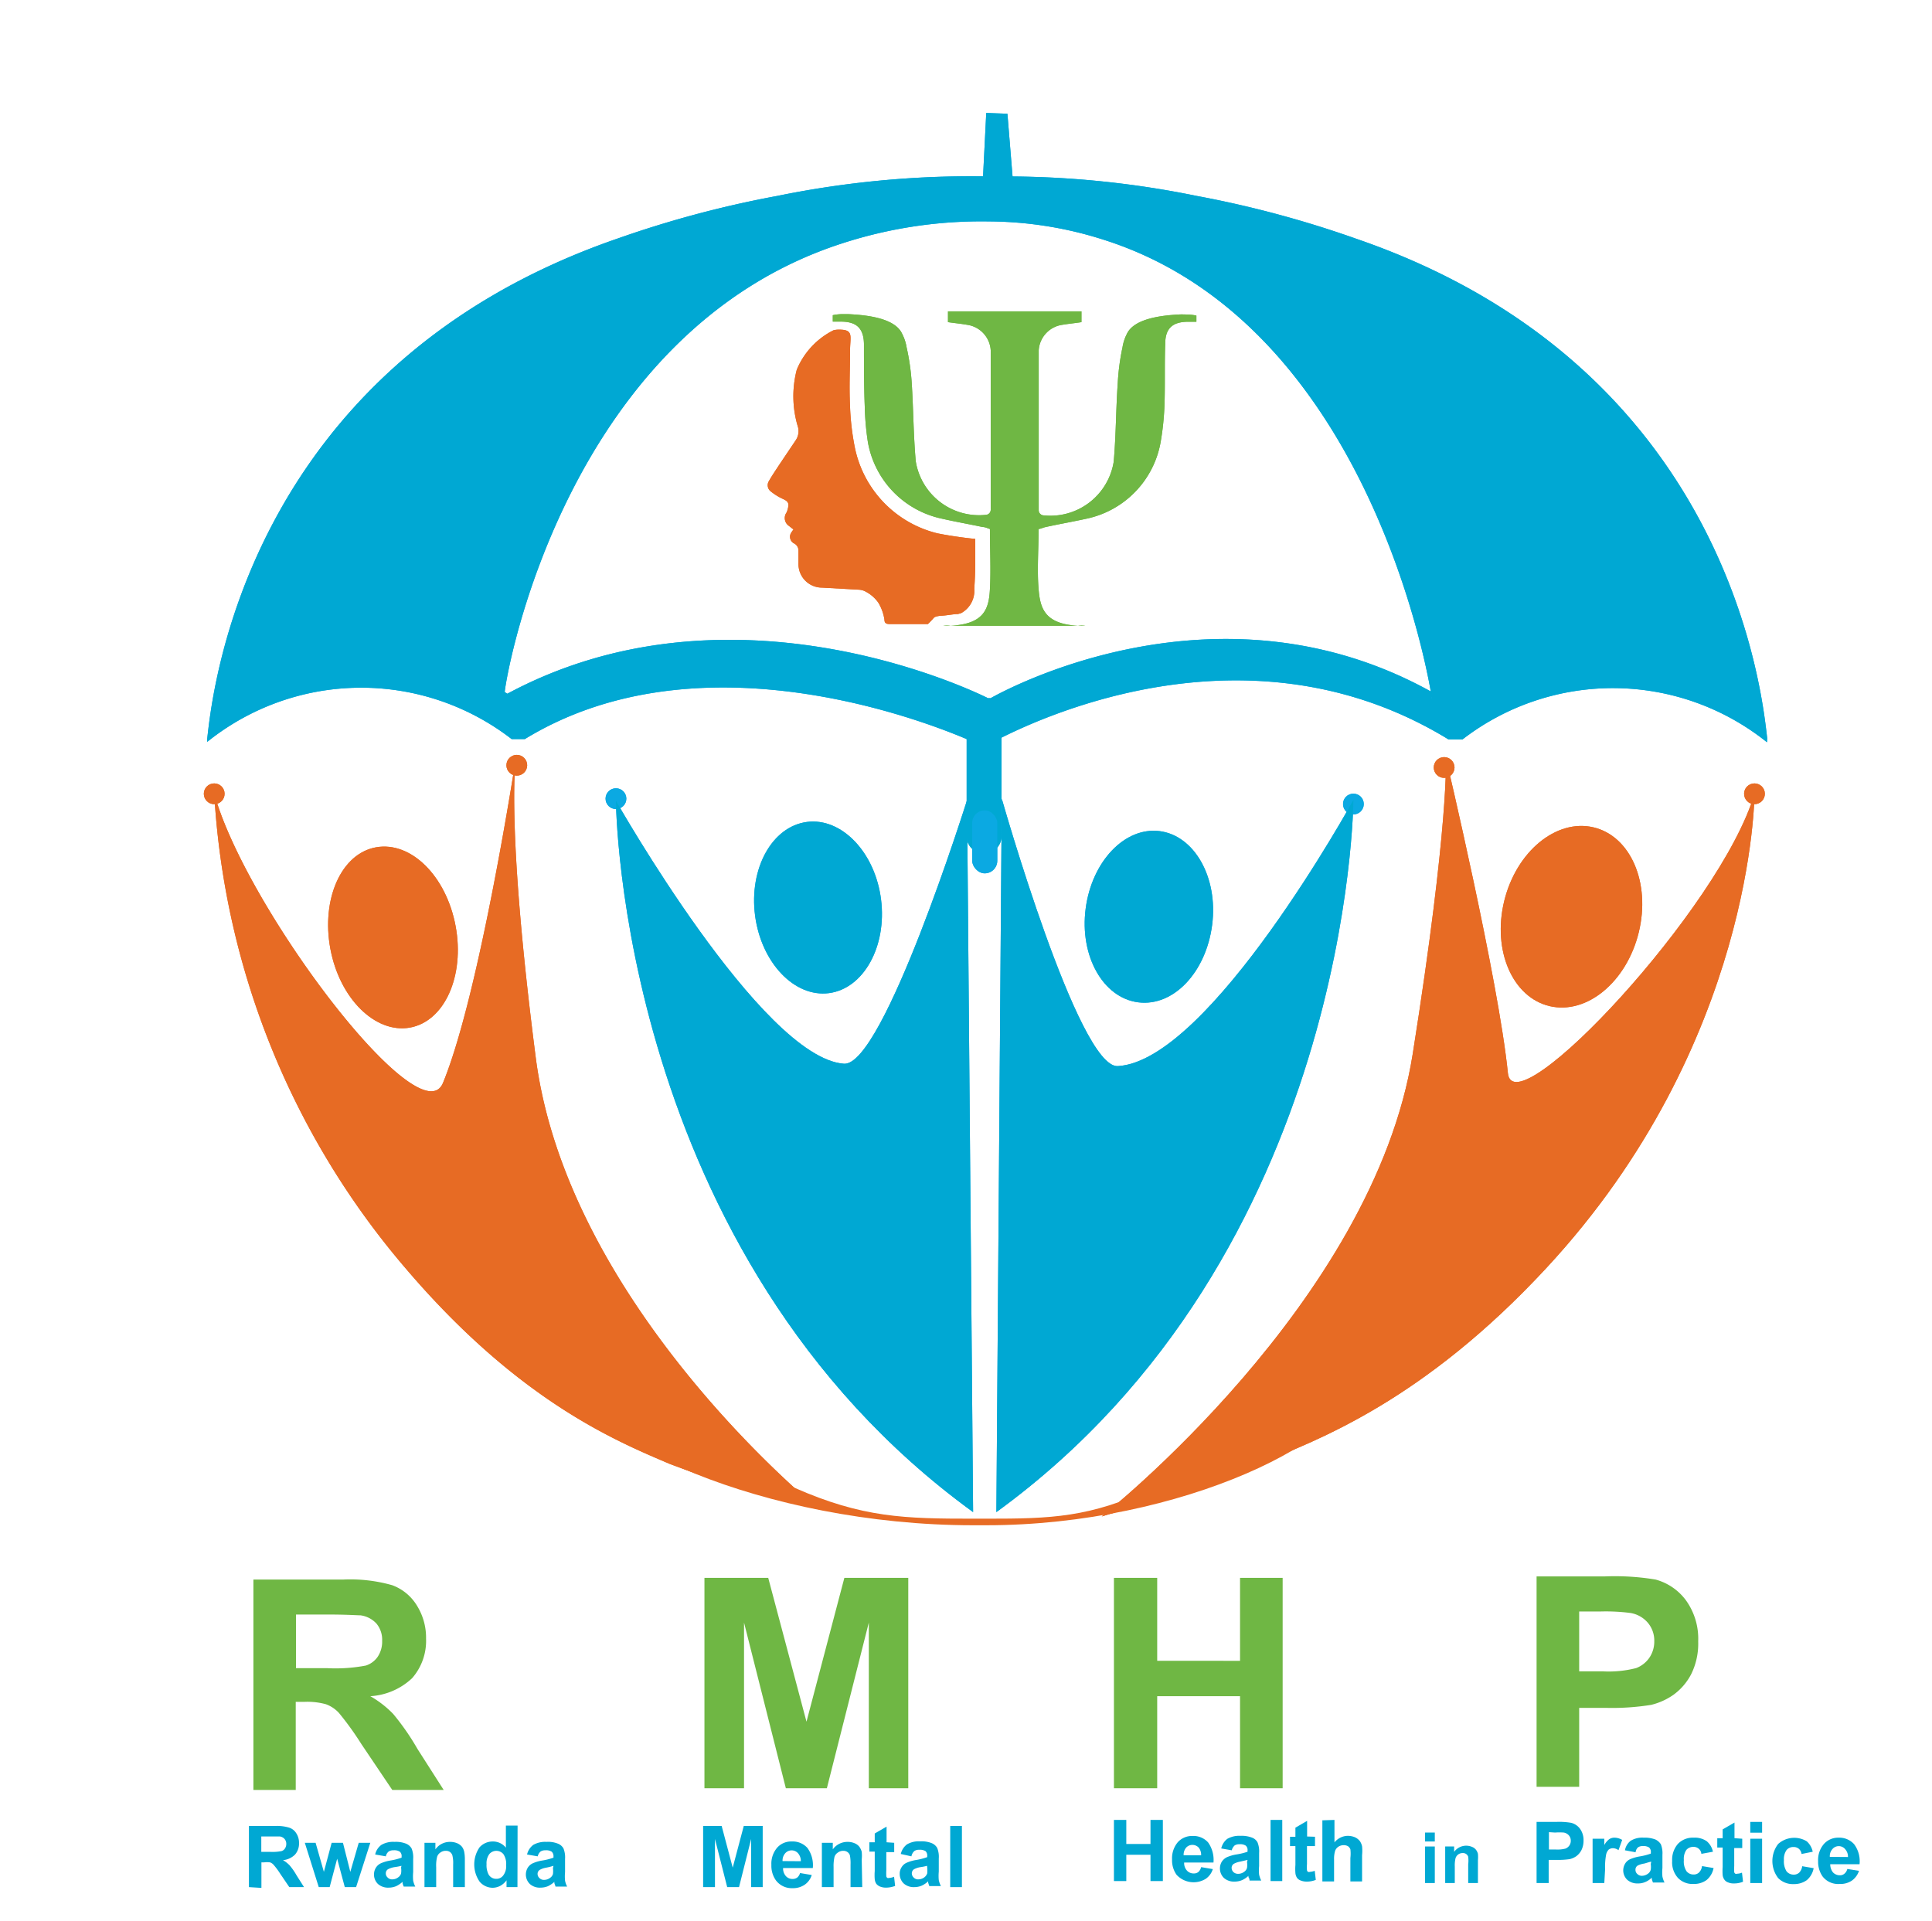 <svg id="Layer_1" data-name="Layer 1" xmlns="http://www.w3.org/2000/svg" viewBox="0 0 146.92 146.07"><defs><style>.cls-1{fill:#6fb744;}.cls-2{fill:#00a8d3;}.cls-3{fill:#e76b24;}.cls-4{fill:#0ba9e2;}</style></defs><path class="cls-1" d="M53.57,136V120h4.85l2.91,10.94L64.21,120h4.86v16h-3V123.4L62.88,136H59.76L56.58,123.4V136Z"/><path class="cls-1" d="M19.27,136.13v-16h6.82a11.64,11.64,0,0,1,3.74.43,3.69,3.69,0,0,1,1.87,1.54,4.61,4.61,0,0,1,.7,2.53,4.31,4.31,0,0,1-1.06,3A5.06,5.06,0,0,1,28.16,129a7.71,7.71,0,0,1,1.74,1.35A18.62,18.62,0,0,1,31.74,133l2,3.13H29.83l-2.35-3.49a23,23,0,0,0-1.7-2.36,2.5,2.5,0,0,0-1-.67,5.36,5.36,0,0,0-1.63-.18h-.66v6.7Zm3.24-9.26h2.4a12.3,12.3,0,0,0,2.91-.2,1.74,1.74,0,0,0,.91-.68,2.07,2.07,0,0,0,.33-1.2,1.92,1.92,0,0,0-.43-1.31,2,2,0,0,0-1.22-.63c-.27,0-1.05-.06-2.37-.06H22.51Z"/><path class="cls-2" d="M18.93,143.52v-4.65h2A3.2,3.2,0,0,1,22,139a1,1,0,0,1,.54.44,1.32,1.32,0,0,1,.2.73,1.28,1.28,0,0,1-.3.87,1.48,1.48,0,0,1-.92.43,2.28,2.28,0,0,1,.5.39,4.78,4.78,0,0,1,.53.76l.57.9H22l-.68-1a5.63,5.63,0,0,0-.5-.68.66.66,0,0,0-.28-.2,1.7,1.7,0,0,0-.47,0h-.19v1.94Zm.94-2.68h.69a3.47,3.47,0,0,0,.85-.06.47.47,0,0,0,.26-.2.6.6,0,0,0,.1-.34.56.56,0,0,0-.13-.38.57.57,0,0,0-.35-.19H19.87Z"/><path class="cls-2" d="M24.24,143.52l-1.06-3.37H24l.63,2.21.59-2.21h.86l.56,2.21.64-2.21h.88l-1.08,3.37h-.86l-.58-2.16-.57,2.16Z"/><path class="cls-2" d="M29.34,141.18l-.81-.14a1.23,1.23,0,0,1,.47-.73,1.76,1.76,0,0,1,1-.23,2.09,2.09,0,0,1,.89.14.86.86,0,0,1,.41.36,1.81,1.81,0,0,1,.12.8v1a3.51,3.51,0,0,0,0,.65,1.88,1.88,0,0,0,.16.45h-.88a2.42,2.42,0,0,1-.09-.26.29.29,0,0,0,0-.1,1.92,1.92,0,0,1-.49.33,1.47,1.47,0,0,1-.56.11,1.15,1.15,0,0,1-.82-.28,1,1,0,0,1-.3-.72,1,1,0,0,1,.14-.51.9.9,0,0,1,.38-.34,3.06,3.06,0,0,1,.71-.21,4.75,4.75,0,0,0,.87-.22v-.08a.44.44,0,0,0-.13-.37.76.76,0,0,0-.48-.11.65.65,0,0,0-.37.09A.63.63,0,0,0,29.34,141.18Zm1.19.72A4.39,4.39,0,0,1,30,142a1.6,1.6,0,0,0-.49.16.35.35,0,0,0-.17.31.4.4,0,0,0,.14.32.45.45,0,0,0,.35.14.74.74,0,0,0,.46-.16.53.53,0,0,0,.21-.29,1.46,1.46,0,0,0,0-.44Z"/><path class="cls-2" d="M35.35,143.52h-.89V141.8a2.47,2.47,0,0,0-.06-.7.52.52,0,0,0-.18-.25.54.54,0,0,0-.31-.09.68.68,0,0,0-.42.13.59.59,0,0,0-.25.33,2.74,2.74,0,0,0-.07.78v1.52h-.89v-3.37h.83v.5a1.34,1.34,0,0,1,1.11-.57,1.4,1.4,0,0,1,.54.1,1,1,0,0,1,.37.27,1,1,0,0,1,.17.38,3,3,0,0,1,.05.6Z"/><path class="cls-2" d="M39.35,143.52h-.83V143a1.43,1.43,0,0,1-.49.43,1.29,1.29,0,0,1-.56.14,1.3,1.3,0,0,1-1-.47,2.3,2.3,0,0,1,0-2.61,1.34,1.34,0,0,1,1-.44,1.26,1.26,0,0,1,1,.47v-1.68h.89ZM37,141.77a1.56,1.56,0,0,0,.15.78.66.66,0,0,0,.6.34.63.63,0,0,0,.52-.26,1.15,1.15,0,0,0,.22-.78,1.33,1.33,0,0,0-.21-.84.7.7,0,0,0-1.07,0A1.17,1.17,0,0,0,37,141.77Z"/><path class="cls-2" d="M40.89,141.18l-.81-.14a1.28,1.28,0,0,1,.47-.73,1.81,1.81,0,0,1,1-.23,2,2,0,0,1,.89.14.82.82,0,0,1,.41.36,1.81,1.81,0,0,1,.12.8v1a3.33,3.33,0,0,0,0,.65,1.53,1.53,0,0,0,.16.45h-.89c0-.06-.05-.14-.08-.26a.43.43,0,0,1,0-.1,2.11,2.11,0,0,1-.49.33,1.51,1.51,0,0,1-.56.11,1.13,1.13,0,0,1-.82-.28,1,1,0,0,1-.3-.72,1,1,0,0,1,.14-.51.9.9,0,0,1,.38-.34,2.91,2.91,0,0,1,.71-.21,4.75,4.75,0,0,0,.87-.22v-.08a.47.47,0,0,0-.13-.37.76.76,0,0,0-.48-.11.65.65,0,0,0-.37.09A.71.71,0,0,0,40.89,141.18Zm1.2.72a4.66,4.66,0,0,1-.55.14,1.51,1.51,0,0,0-.48.16.36.36,0,0,0-.18.31.43.43,0,0,0,.14.32.47.47,0,0,0,.36.14.76.76,0,0,0,.46-.16.53.53,0,0,0,.21-.29,1.89,1.89,0,0,0,0-.44Z"/><path class="cls-2" d="M53.47,143.52v-4.65h1.41l.84,3.17.84-3.17H58v4.65h-.88v-3.66l-.92,3.66h-.9l-.93-3.66v3.66Z"/><path class="cls-2" d="M60.84,142.45l.89.15a1.39,1.39,0,0,1-.54.74,1.56,1.56,0,0,1-.92.26A1.5,1.5,0,0,1,59,143a1.91,1.91,0,0,1-.34-1.17,1.87,1.87,0,0,1,.44-1.31,1.42,1.42,0,0,1,1.11-.47,1.5,1.5,0,0,1,1.19.49,2.22,2.22,0,0,1,.41,1.53H59.55a.88.88,0,0,0,.21.61.67.67,0,0,0,.52.22.58.58,0,0,0,.35-.11A.7.7,0,0,0,60.84,142.45Zm.06-.9a.9.9,0,0,0-.2-.59.65.65,0,0,0-1,0,.83.83,0,0,0-.19.58Z"/><path class="cls-2" d="M65.57,143.52h-.89V141.8a3.14,3.14,0,0,0-.05-.7.48.48,0,0,0-.19-.25.54.54,0,0,0-.31-.09.67.67,0,0,0-.41.13.61.61,0,0,0-.26.33,3.18,3.18,0,0,0-.07.78v1.52H62.5v-3.37h.83v.5a1.37,1.37,0,0,1,1.11-.57,1.33,1.33,0,0,1,.54.1.89.89,0,0,1,.37.27,1.21,1.21,0,0,1,.18.38,3.12,3.12,0,0,1,0,.6Z"/><path class="cls-2" d="M68,140.15v.71h-.6v1.36a4.41,4.41,0,0,0,0,.48.2.2,0,0,0,.08.12.24.24,0,0,0,.15,0,1,1,0,0,0,.36-.09l.08.7a2,2,0,0,1-.71.13,1.18,1.18,0,0,1-.43-.08.75.75,0,0,1-.29-.21.8.8,0,0,1-.12-.35,4.07,4.07,0,0,1,0-.63v-1.47h-.41v-.71h.41v-.67l.9-.52v1.19Z"/><path class="cls-2" d="M69.31,141.18,68.5,141a1.28,1.28,0,0,1,.47-.73,1.76,1.76,0,0,1,1-.23,2.06,2.06,0,0,1,.89.14.86.86,0,0,1,.41.36,1.81,1.81,0,0,1,.12.8v1a3.51,3.51,0,0,0,0,.65,1.88,1.88,0,0,0,.16.45h-.88l-.09-.26a.29.29,0,0,0,0-.1,1.76,1.76,0,0,1-.49.33,1.42,1.42,0,0,1-.55.11,1.13,1.13,0,0,1-.82-.28,1,1,0,0,1-.3-.72.89.89,0,0,1,.14-.51.84.84,0,0,1,.38-.34,2.91,2.91,0,0,1,.71-.21,4.82,4.82,0,0,0,.86-.22v-.08a.47.47,0,0,0-.12-.37.8.8,0,0,0-.48-.11.63.63,0,0,0-.37.09A.71.71,0,0,0,69.31,141.18Zm1.19.72A3.94,3.94,0,0,1,70,142a1.6,1.6,0,0,0-.49.16.37.37,0,0,0-.17.31.43.43,0,0,0,.14.32.45.45,0,0,0,.36.14.76.76,0,0,0,.46-.16.66.66,0,0,0,.21-.29,2.08,2.08,0,0,0,0-.44Z"/><path class="cls-2" d="M72.26,143.52v-4.65h.89v4.65Z"/><path class="cls-2" d="M84.71,143.06v-4.65h.94v1.83h1.84v-1.83h.94v4.65h-.94v-2H85.65v2Z"/><path class="cls-2" d="M91.34,142l.89.15a1.39,1.39,0,0,1-.54.74,1.76,1.76,0,0,1-2.22-.31,1.91,1.91,0,0,1-.34-1.17,1.89,1.89,0,0,1,.44-1.31,1.46,1.46,0,0,1,1.11-.47,1.5,1.5,0,0,1,1.19.49,2.29,2.29,0,0,1,.41,1.53H90.05a.84.84,0,0,0,.21.61.67.67,0,0,0,.52.22.52.52,0,0,0,.35-.11A.7.7,0,0,0,91.34,142Zm0-.9a.87.87,0,0,0-.19-.59.65.65,0,0,0-.47-.2.63.63,0,0,0-.48.21.83.83,0,0,0-.19.58Z"/><path class="cls-2" d="M93.67,140.72l-.8-.14a1.27,1.27,0,0,1,.46-.73,1.81,1.81,0,0,1,1-.23,2.19,2.19,0,0,1,.89.14.78.78,0,0,1,.41.36,1.81,1.81,0,0,1,.12.8v1a3.33,3.33,0,0,0,0,.65,1.88,1.88,0,0,0,.16.45h-.89c0-.06,0-.14-.08-.26a.43.43,0,0,1,0-.1,1.69,1.69,0,0,1-.49.33,1.47,1.47,0,0,1-.56.11,1.15,1.15,0,0,1-.82-.28,1,1,0,0,1-.3-.72,1,1,0,0,1,.14-.51,1,1,0,0,1,.38-.34,3.06,3.06,0,0,1,.71-.21,5,5,0,0,0,.87-.21v-.09a.44.44,0,0,0-.13-.37.76.76,0,0,0-.48-.11.65.65,0,0,0-.37.09A.76.76,0,0,0,93.67,140.72Zm1.2.73-.55.13a1.61,1.61,0,0,0-.48.16.36.36,0,0,0-.18.31.45.45,0,0,0,.14.33.52.52,0,0,0,.36.13.76.76,0,0,0,.46-.16.53.53,0,0,0,.21-.29,1.46,1.46,0,0,0,0-.44Z"/><path class="cls-2" d="M96.62,143.06v-4.65h.89v4.65Z"/><path class="cls-2" d="M100,139.69v.71h-.61v1.36a3.32,3.32,0,0,0,0,.48.2.2,0,0,0,.08.12.24.24,0,0,0,.15,0,1.4,1.4,0,0,0,.36-.08l.08.69a1.8,1.8,0,0,1-.71.13,1.18,1.18,0,0,1-.43-.08.59.59,0,0,1-.29-.21.8.8,0,0,1-.12-.35,4.07,4.07,0,0,1,0-.63V140.4h-.41v-.71h.41V139l.89-.52v1.19Z"/><path class="cls-2" d="M101.48,138.41v1.71a1.33,1.33,0,0,1,1-.5,1.43,1.43,0,0,1,.56.11,1,1,0,0,1,.37.29,1.1,1.1,0,0,1,.17.4,3.42,3.42,0,0,1,0,.67v2h-.89v-1.78a2.88,2.88,0,0,0,0-.67.58.58,0,0,0-.18-.23.67.67,0,0,0-.33-.08.74.74,0,0,0-.39.11.64.64,0,0,0-.26.32,2.11,2.11,0,0,0-.08.65v1.68h-.89v-4.65Z"/><path class="cls-2" d="M116.85,143.21v-4.65h1.51a5.29,5.29,0,0,1,1.12.07,1.2,1.2,0,0,1,.67.45,1.45,1.45,0,0,1,.27.91,1.59,1.59,0,0,1-.16.72,1.35,1.35,0,0,1-.39.46,1.52,1.52,0,0,1-.49.22,6,6,0,0,1-1,.06h-.61v1.76Zm.94-3.87v1.32h.52a2.42,2.42,0,0,0,.74-.07.66.66,0,0,0,.29-.23.61.61,0,0,0,.11-.36.6.6,0,0,0-.15-.42.68.68,0,0,0-.38-.21,4.73,4.73,0,0,0-.67,0Z"/><path class="cls-2" d="M122,143.21h-.89v-3.37H122v.48a1.41,1.41,0,0,1,.38-.45.74.74,0,0,1,.39-.11,1.18,1.18,0,0,1,.59.17l-.28.78a.77.77,0,0,0-.42-.15.58.58,0,0,0-.32.1.79.79,0,0,0-.2.38,5.12,5.12,0,0,0-.08,1.13Z"/><path class="cls-2" d="M124.38,140.87l-.81-.15A1.18,1.18,0,0,1,124,140a1.68,1.68,0,0,1,1-.24,2.26,2.26,0,0,1,.89.14,1,1,0,0,1,.41.36,1.84,1.84,0,0,1,.12.8v1a3.57,3.57,0,0,0,0,.66,1.88,1.88,0,0,0,.16.45h-.88a2.78,2.78,0,0,1-.09-.27.41.41,0,0,0,0-.1,1.51,1.51,0,0,1-.49.33,1.3,1.3,0,0,1-.56.11,1.15,1.15,0,0,1-.82-.28,1,1,0,0,1-.3-.71,1,1,0,0,1,.14-.51.84.84,0,0,1,.38-.34,3.06,3.06,0,0,1,.71-.21,4.75,4.75,0,0,0,.87-.22v-.09a.46.46,0,0,0-.13-.37.76.76,0,0,0-.48-.11.58.58,0,0,0-.37.1A.59.59,0,0,0,124.38,140.87Zm1.19.72c-.11,0-.3.08-.54.14a1.67,1.67,0,0,0-.49.15.36.36,0,0,0-.17.32.41.41,0,0,0,.14.32.48.48,0,0,0,.35.14.8.8,0,0,0,.46-.16.52.52,0,0,0,.21-.3,1.38,1.38,0,0,0,0-.43Z"/><path class="cls-2" d="M130.26,140.83l-.88.16a.55.55,0,0,0-.2-.39.59.59,0,0,0-.4-.14.69.69,0,0,0-.54.23,1.21,1.21,0,0,0-.19.77,1.35,1.35,0,0,0,.2.85.67.67,0,0,0,.54.25.56.56,0,0,0,.41-.15.8.8,0,0,0,.23-.49l.88.15a1.57,1.57,0,0,1-.53.91,1.62,1.62,0,0,1-1,.3,1.53,1.53,0,0,1-1.18-.46,1.77,1.77,0,0,1-.44-1.29,1.83,1.83,0,0,1,.44-1.3,1.56,1.56,0,0,1,1.19-.47,1.61,1.61,0,0,1,1,.27A1.41,1.41,0,0,1,130.26,140.83Z"/><path class="cls-2" d="M132.49,139.84v.71h-.61v1.36a4.65,4.65,0,0,0,0,.48.28.28,0,0,0,.08.11.24.24,0,0,0,.15,0,1,1,0,0,0,.36-.08l.08.69a1.76,1.76,0,0,1-.71.13,1,1,0,0,1-.43-.08.56.56,0,0,1-.28-.21.76.76,0,0,1-.13-.34,4.25,4.25,0,0,1,0-.63v-1.47h-.41v-.71H131v-.67l.9-.52v1.19Z"/><path class="cls-2" d="M133.1,139.38v-.82h.9v.82Zm0,3.83v-3.37h.9v3.37Z"/><path class="cls-2" d="M137.85,140.83,137,141a.63.63,0,0,0-.2-.39.62.62,0,0,0-.41-.14.67.67,0,0,0-.53.23,1.2,1.2,0,0,0-.2.77,1.41,1.41,0,0,0,.2.85.69.69,0,0,0,.54.25.6.6,0,0,0,.42-.15.86.86,0,0,0,.23-.49l.87.15a1.55,1.55,0,0,1-.52.91,1.65,1.65,0,0,1-1,.3,1.56,1.56,0,0,1-1.18-.46,2.13,2.13,0,0,1,0-2.59,1.83,1.83,0,0,1,2.18-.2A1.46,1.46,0,0,1,137.85,140.83Z"/><path class="cls-2" d="M140.48,142.14l.89.14a1.48,1.48,0,0,1-.55.75,1.56,1.56,0,0,1-.92.25,1.5,1.5,0,0,1-1.3-.57,1.94,1.94,0,0,1-.34-1.16,1.85,1.85,0,0,1,.44-1.31,1.45,1.45,0,0,1,1.11-.48,1.51,1.51,0,0,1,1.19.5,2.16,2.16,0,0,1,.41,1.52h-2.23a1,1,0,0,0,.21.62.71.71,0,0,0,.52.22.51.51,0,0,0,.35-.12A.67.67,0,0,0,140.48,142.14Zm.05-.91a.84.84,0,0,0-.2-.58.63.63,0,0,0-1,0,.8.8,0,0,0-.18.57Z"/><path class="cls-2" d="M108.37,140.05v-.68h.74v.68Zm0,3.16v-2.78h.74v2.78Z"/><path class="cls-2" d="M112.39,143.21h-.74v-1.42a2.37,2.37,0,0,0,0-.58.42.42,0,0,0-.16-.21.41.41,0,0,0-.25-.07.57.57,0,0,0-.34.1.58.58,0,0,0-.21.28,2.29,2.29,0,0,0-.06.64v1.26h-.73v-2.78h.68v.41a1.13,1.13,0,0,1,1.36-.38.69.69,0,0,1,.3.22.81.81,0,0,1,.15.31,2.81,2.81,0,0,1,0,.49Z"/><path class="cls-1" d="M84.71,136V120H88v6.31H94.3V120h3.24v16H94.3v-7H88v7Z"/><path class="cls-1" d="M116.85,135.89v-16h5.2a18.83,18.83,0,0,1,3.85.24,4.25,4.25,0,0,1,2.31,1.58,5,5,0,0,1,.93,3.12,5.24,5.24,0,0,1-.53,2.49,4.49,4.49,0,0,1-1.36,1.58,5,5,0,0,1-1.69.76,18.74,18.74,0,0,1-3.36.23h-2.11v6Zm3.24-13.33v4.55h1.77a8.38,8.38,0,0,0,2.57-.25,2.15,2.15,0,0,0,1-.79,2.19,2.19,0,0,0,.37-1.25,2.09,2.09,0,0,0-.52-1.44,2.21,2.21,0,0,0-1.3-.71,14.68,14.68,0,0,0-2.33-.11Z"/><path class="cls-3" d="M87.71,113.15c-4.81,2.27-7.81,2.35-12.64,2.35H74c-5.2,0-8.41-.07-13.58-2.35-9-4-16.81-11.82-16.81-8.64C43.6,109.38,58.18,116,74,116h1c14.8,0,28.46-6.65,28.46-11.52C103.46,101.33,96.15,109.19,87.71,113.15Z"/><path class="cls-4" d="M134.39,56.16c-.35-2.85-2.59-28.15-31.25-38A80.3,80.3,0,0,0,91,14.9h0a72.59,72.59,0,0,0-14-1.48l-.39-4.77L75,8.59l-.24,4.77h0v.05A73.58,73.58,0,0,0,59.11,14.9h0A80.44,80.44,0,0,0,47,18.13C18.35,28,16.1,53.31,15.76,56.16a1.68,1.68,0,0,0,0,.26,18.7,18.7,0,0,1,23.15-.21l1,0c12.64-7.73,28.87-2,33.6,0v7.49a1.33,1.33,0,0,0,2.65,0v-7.6c5-2.5,19.93-8.48,34,.14l1.05,0a18.72,18.72,0,0,1,23.16.21Zm-25.52-3.22c0-.1,0-.22-.06-.35-16.25-9-32.47-.06-33.48.51a1.08,1.08,0,0,0-.19,0c-1.65-.82-19.77-9.35-36.56-.34l-.2-.13c.2-1.93,4.85-27.44,25.72-34.14h0a34.26,34.26,0,0,1,11.1-1.65h0a29,29,0,0,1,8.75,1.4h0c18.67,5.93,24,29.47,24.86,34.38h0s0,.16.06.35,0,.36.06.45S108.88,53.17,108.87,52.94Z"/><path class="cls-3" d="M73.09,46.63a1.94,1.94,0,0,0,1-1.85c.1-1.5.07-2.24.07-3.8-.16,0-1.66-.17-2.88-.42A8.46,8.46,0,0,1,65,34a19.49,19.49,0,0,1-.36-3.13c-.07-1.58,0-2.53,0-4.11,0-1.21.32-1.69-.84-1.69a1.6,1.6,0,0,0-.42.05,5.86,5.86,0,0,0-2.79,3,8,8,0,0,0,.1,4.38,1.24,1.24,0,0,1-.19,1l-1.21,1.8c-.28.43-.57.85-.82,1.29a.59.59,0,0,0,.14.78,4.33,4.33,0,0,0,.94.58c.36.17.47.31.37.7a2,2,0,0,1-.1.32A.72.72,0,0,0,60,40l.34.27a2.12,2.12,0,0,0-.15.21.57.57,0,0,0,.18.84.61.61,0,0,1,.35.54c0,.34,0,.69,0,1a1.79,1.79,0,0,0,1.79,1.83l2.84.16a1.25,1.25,0,0,1,.37.09,2.71,2.71,0,0,1,1.07.89,3.5,3.5,0,0,1,.47,1.31c0,.26.15.32.39.32h2.91A5,5,0,0,0,71,47c.09-.11.32-.14.49-.17.35,0,.88-.1,1.23-.13C72.84,46.72,73,46.65,73.09,46.63Z"/><path class="cls-1" d="M89.83,23.91c-1.63.07-3.63.35-4.15,1.51a3.41,3.41,0,0,0-.32,1A17.44,17.44,0,0,0,85,29.13c-.14,2-.13,4-.31,6a4.88,4.88,0,0,1-5.38,4.06.39.39,0,0,1-.32-.39V26.64a2.09,2.09,0,0,1,1.81-1.94c.48-.08,1-.13,1.44-.2v-.82H72.09v.82c.47.07,1,.12,1.44.2a2.09,2.09,0,0,1,1.81,1.94V38.76a.39.39,0,0,1-.32.39,4.88,4.88,0,0,1-5.38-4.06c-.18-2-.18-4-.31-6a17.44,17.44,0,0,0-.39-2.69,3.39,3.39,0,0,0-.33-1c-.51-1.16-2.52-1.44-4.14-1.51H64a3.83,3.83,0,0,0-.67.08v.49l.61,0c1.16,0,1.73.47,1.76,1.68,0,1.59,0,3.17.06,4.75A20.89,20.89,0,0,0,66,33.63a7.23,7.23,0,0,0,5.6,5.81c1,.23,2.08.42,3.12.64.21,0,.4.11.56.15,0,1.56.08,3.07,0,4.57s-.42,2.66-3,2.79a1.78,1.78,0,0,0-.55,0v0H82.53l0,0a1.78,1.78,0,0,0-.55,0c-2.55-.13-2.88-1.34-3-2.79s0-3,0-4.57c.15,0,.35-.11.55-.15,1-.22,2.09-.41,3.13-.64a7.24,7.24,0,0,0,5.6-5.81,20.89,20.89,0,0,0,.29-2.73c.06-1.58,0-3.16.06-4.75,0-1.21.59-1.68,1.76-1.68l.61,0V24a3.83,3.83,0,0,0-.67-.08Z"/><rect class="cls-4" x="73.93" y="61.63" width="1.91" height="4.79" rx="0.96"/><circle class="cls-4" cx="46.84" cy="60.74" r="0.79"/><circle class="cls-4" cx="102.92" cy="61.15" r="0.79"/><path class="cls-3" d="M114.67,81.62c-.71-7.09-4.72-24-4.72-24s.28,4.87-2.52,22.54c-3,18.92-23.65,35.17-23.65,35.17s7.41-2.2,11.94-4,12.55-4.83,21.88-14.9c15.82-17.06,15.82-36.06,15.82-36.06C130.85,69.07,115.1,85.84,114.67,81.62Z"/><path class="cls-3" d="M121.17,62.92c-2.82-.66-5.86,1.84-6.78,5.6s.63,7.34,3.46,8,5.85-1.85,6.77-5.61S124,63.58,121.17,62.92Z"/><path class="cls-3" d="M40.74,80.42c-2.31-17.94-1.5-22.83-1.5-22.83s-2.73,17.89-5.55,24.76c-1.72,4.21-15-13.28-17.4-22A60.88,60.88,0,0,0,30.82,96.43c8.57,10.07,15.94,13.13,20.1,14.9A90.56,90.56,0,0,0,62.3,114.8S43.18,99.39,40.74,80.42Z"/><path class="cls-3" d="M28.36,64.49c-2.6.66-4,4.24-3.17,8s3.63,6.27,6.22,5.61,4-4.24,3.17-8S31,63.83,28.36,64.49Z"/><path class="cls-4" d="M64.18,80.9c-6.27-.45-17.34-20-17.34-20S47,95.39,74,115l-.46-54.15S67.18,81.12,64.18,80.9Z"/><path class="cls-4" d="M61.37,62.51c-2.65.34-4.42,3.53-3.95,7.12s3,6.24,5.62,5.9S67.45,72,67,68.41,64,62.17,61.37,62.51Z"/><path class="cls-4" d="M85,81.08c-3,.16-8.82-20.34-8.82-20.34L75.77,115c27-19.63,27.15-54.16,27.15-54.16S92,80.7,85,81.08Z"/><path class="cls-4" d="M88.19,63.21c-2.65-.34-5.16,2.3-5.63,5.89s1.31,6.79,4,7.13,5.16-2.3,5.62-5.9S90.83,63.55,88.19,63.21Z"/><circle class="cls-3" cx="16.29" cy="60.37" r="0.79"/><circle class="cls-3" cx="39.3" cy="58.2" r="0.79"/><circle class="cls-3" cx="109.82" cy="58.37" r="0.79"/><circle class="cls-3" cx="133.42" cy="60.37" r="0.79"/><path class="cls-2" d="M134.39,56.16c-.35-2.85-2.59-28.15-31.25-38A80.3,80.3,0,0,0,91,14.9h0a72.59,72.59,0,0,0-14-1.48l-.39-4.77L75,8.59l-.24,4.77h0v.05A73.58,73.58,0,0,0,59.11,14.9h0A80.44,80.44,0,0,0,47,18.13C18.35,28,16.1,53.31,15.76,56.16a1.68,1.68,0,0,0,0,.26,18.7,18.7,0,0,1,23.15-.21l1,0c12.64-7.73,28.87-2,33.6,0v7.49a1.33,1.33,0,0,0,2.65,0v-7.6c5-2.5,19.93-8.48,34,.14l1.05,0a18.72,18.72,0,0,1,23.16.21Zm-25.52-3.22c0-.1,0-.22-.06-.35-16.25-9-32.47-.06-33.48.51a1.08,1.08,0,0,0-.19,0c-1.65-.82-19.77-9.35-36.56-.34l-.2-.13c.2-1.93,4.85-27.44,25.72-34.14h0a34.26,34.26,0,0,1,11.1-1.65h0a29,29,0,0,1,8.75,1.4h0c18.67,5.93,24,29.47,24.86,34.38h0s0,.16.06.35,0,.36.06.45S108.88,53.17,108.87,52.94Z"/><path class="cls-3" d="M73.09,46.63a1.94,1.94,0,0,0,1-1.85c.1-1.5.07-2.24.07-3.8-.16,0-1.66-.17-2.88-.42A8.46,8.46,0,0,1,65,34a19.49,19.49,0,0,1-.36-3.13c-.07-1.58,0-2.53,0-4.11,0-1.21.32-1.69-.84-1.69a1.6,1.6,0,0,0-.42.05,5.86,5.86,0,0,0-2.79,3,8,8,0,0,0,.1,4.38,1.24,1.24,0,0,1-.19,1l-1.21,1.8c-.28.43-.57.85-.82,1.29a.59.59,0,0,0,.14.78,4.33,4.33,0,0,0,.94.58c.36.17.47.31.37.7a2,2,0,0,1-.1.32A.72.72,0,0,0,60,40l.34.27a2.12,2.12,0,0,0-.15.21.57.57,0,0,0,.18.84.61.61,0,0,1,.35.54c0,.34,0,.69,0,1a1.79,1.79,0,0,0,1.79,1.83l2.84.16a1.25,1.25,0,0,1,.37.09,2.71,2.71,0,0,1,1.07.89,3.5,3.5,0,0,1,.47,1.31c0,.26.15.32.39.32h2.91A5,5,0,0,0,71,47c.09-.11.32-.14.49-.17.35,0,.88-.1,1.23-.13C72.84,46.72,73,46.65,73.09,46.63Z"/><path class="cls-1" d="M89.83,23.91c-1.63.07-3.63.35-4.15,1.51a3.41,3.41,0,0,0-.32,1A17.44,17.44,0,0,0,85,29.13c-.14,2-.13,4-.31,6a4.88,4.88,0,0,1-5.38,4.06.39.39,0,0,1-.32-.39V26.64a2.09,2.09,0,0,1,1.81-1.94c.48-.08,1-.13,1.44-.2v-.82H72.09v.82c.47.07,1,.12,1.44.2a2.09,2.09,0,0,1,1.81,1.94V38.76a.39.39,0,0,1-.32.39,4.88,4.88,0,0,1-5.38-4.06c-.18-2-.18-4-.31-6a17.44,17.44,0,0,0-.39-2.69,3.39,3.39,0,0,0-.33-1c-.51-1.16-2.52-1.44-4.14-1.51H64a3.83,3.83,0,0,0-.67.08v.49l.61,0c1.16,0,1.73.47,1.76,1.68,0,1.59,0,3.17.06,4.75A20.89,20.89,0,0,0,66,33.63a7.23,7.23,0,0,0,5.6,5.81c1,.23,2.08.42,3.12.64.21,0,.4.11.56.15,0,1.56.08,3.07,0,4.57s-.42,2.66-3,2.79a1.78,1.78,0,0,0-.55,0v0H82.53l0,0a1.78,1.78,0,0,0-.55,0c-2.55-.13-2.88-1.34-3-2.79s0-3,0-4.57c.15,0,.35-.11.55-.15,1-.22,2.09-.41,3.13-.64a7.24,7.24,0,0,0,5.6-5.81,20.89,20.89,0,0,0,.29-2.73c.06-1.58,0-3.16.06-4.75,0-1.21.59-1.68,1.76-1.68l.61,0V24a3.83,3.83,0,0,0-.67-.08Z"/><rect class="cls-4" x="73.93" y="61.63" width="1.91" height="4.79" rx="0.96"/><circle class="cls-4" cx="46.84" cy="60.74" r="0.79"/><circle class="cls-4" cx="102.92" cy="61.15" r="0.79"/><path class="cls-3" d="M114.67,81.62c-.71-7.09-4.72-24-4.72-24s.28,4.87-2.52,22.54c-3,18.92-23.65,35.17-23.65,35.17s7.41-2.2,11.94-4,12.55-4.83,21.88-14.9c15.82-17.06,15.82-36.06,15.82-36.06C130.85,69.07,115.1,85.84,114.67,81.62Z"/><path class="cls-3" d="M121.17,62.92c-2.82-.66-5.86,1.84-6.78,5.6s.63,7.34,3.46,8,5.85-1.85,6.77-5.61S124,63.58,121.17,62.92Z"/><path class="cls-3" d="M40.74,80.42c-2.31-17.94-1.5-22.83-1.5-22.83s-2.73,17.89-5.55,24.76c-1.72,4.21-15-13.28-17.4-22A60.88,60.88,0,0,0,30.82,96.43c8.57,10.07,15.94,13.13,20.1,14.9A90.56,90.56,0,0,0,62.3,114.8S43.18,99.39,40.74,80.42Z"/><path class="cls-3" d="M28.36,64.49c-2.6.66-4,4.24-3.17,8s3.63,6.27,6.22,5.61,4-4.24,3.17-8S31,63.83,28.36,64.49Z"/><path class="cls-2" d="M64.18,80.9c-6.27-.45-17.34-20-17.34-20S47,95.39,74,115l-.46-54.15S67.18,81.12,64.18,80.9Z"/><path class="cls-2" d="M61.37,62.51c-2.65.34-4.42,3.53-3.95,7.12s3,6.24,5.62,5.9S67.45,72,67,68.41,64,62.17,61.37,62.51Z"/><path class="cls-2" d="M85,81.08c-3,.16-8.82-20.34-8.82-20.34L75.77,115c27-19.63,27.15-54.16,27.15-54.16S92,80.7,85,81.08Z"/><path class="cls-2" d="M88.19,63.21c-2.65-.34-5.16,2.3-5.63,5.89s1.31,6.79,4,7.13,5.16-2.3,5.62-5.9S90.83,63.55,88.19,63.21Z"/><circle class="cls-3" cx="16.29" cy="60.37" r="0.79"/><circle class="cls-3" cx="39.3" cy="58.2" r="0.79"/><circle class="cls-3" cx="109.82" cy="58.37" r="0.79"/><circle class="cls-3" cx="133.42" cy="60.37" r="0.79"/></svg>